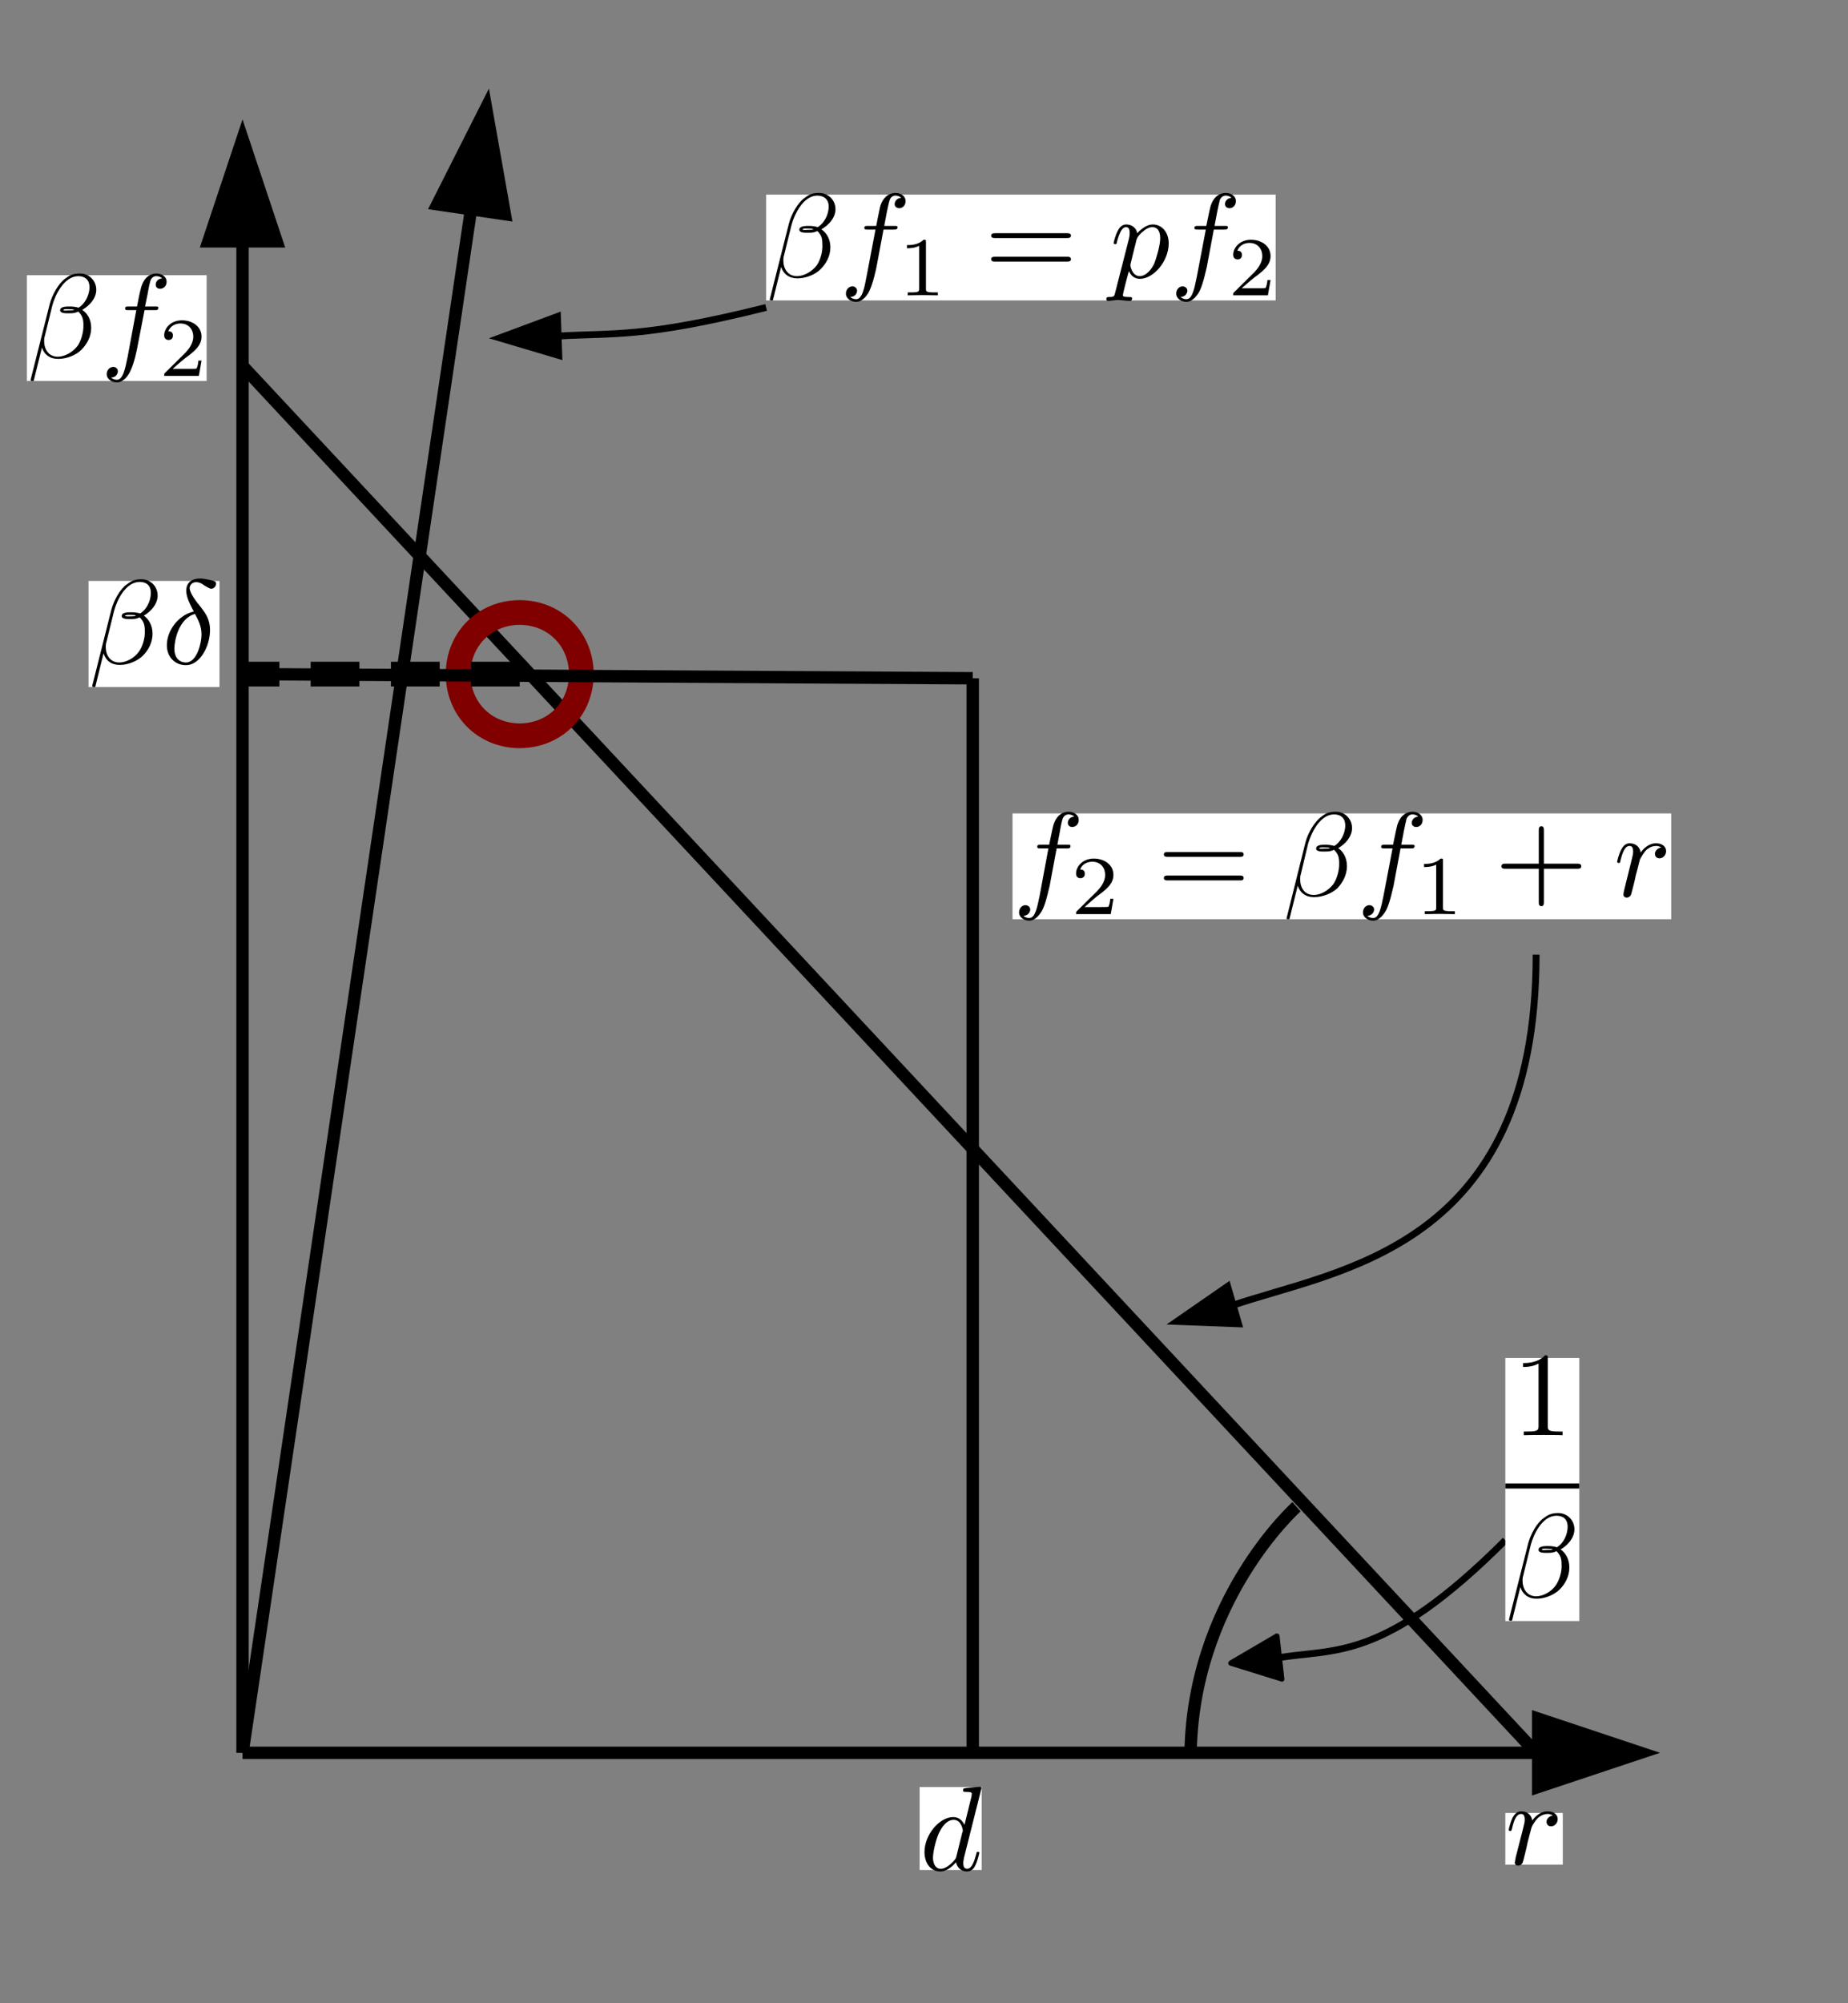 <?xml version="1.0" encoding="UTF-8"?>

<svg version="1.2" baseProfile="tiny" width="76.2mm" height="82.55mm" viewBox="0 0 7620 8255" preserveAspectRatio="xMidYMid" fill-rule="evenodd" clip-path="url(#presentation_clip_path)" stroke-width="28.222" stroke-linejoin="round" xmlns="http://www.w3.org/2000/svg" xmlns:ooo="http://xml.openoffice.org/svg/export" xmlns:xlink="http://www.w3.org/1999/xlink" xml:space="preserve">
 <rect x="0" y="0" width="7620" height="8255" fill="#808080" stroke="none"/>
 <defs class="ClipPathGroup">
  <clipPath id="presentation_clip_path" clipPathUnits="userSpaceOnUse">
   <rect x="0" y="0" width="7620" height="8255"/>
  </clipPath>
 </defs>
 <defs class="TextShapeIndex">
  <g ooo:slide="id1" ooo:id-list="id3 id4 id5 id6 id7 id8 id9 id10 id11 id12 id13 id14 id15 id16 id17 id18 id19 id20 id21 id22 id23 id24 id25 id26 id27 id28 id29 id30 id31 id32 id33 id34 id35 id36 id37 id38 id39 id40 id41 id42 id43 id44 id45 id46"/>
 </defs>
 <defs class="EmbeddedBulletChars">
  <g id="bullet-char-template(57356)" transform="scale(0,-0)">
   <path d="M 580,1141 L 1163,571 580,0 -4,571 580,1141 Z"/>
  </g>
  <g id="bullet-char-template(57354)" transform="scale(0,-0)">
   <path d="M 8,1128 L 1137,1128 1137,0 8,0 8,1128 Z"/>
  </g>
  <g id="bullet-char-template(10146)" transform="scale(0,-0)">
   <path d="M 174,0 L 602,739 174,1481 1456,739 174,0 Z M 1358,739 L 309,1346 659,739 1358,739 Z"/>
  </g>
  <g id="bullet-char-template(10132)" transform="scale(0,-0)">
   <path d="M 2015,739 L 1276,0 717,0 1260,543 174,543 174,936 1260,936 717,1481 1274,1481 2015,739 Z"/>
  </g>
  <g id="bullet-char-template(10007)" transform="scale(0,-0)">
   <path d="M 0,-2 C -7,14 -16,27 -25,37 L 356,567 C 262,823 215,952 215,954 215,979 228,992 255,992 264,992 276,990 289,987 310,991 331,999 354,1012 L 381,999 492,748 772,1049 836,1024 860,1049 C 881,1039 901,1025 922,1006 886,937 835,863 770,784 769,783 710,716 594,584 L 774,223 C 774,196 753,168 711,139 L 727,119 C 717,90 699,76 672,76 641,76 570,178 457,381 L 164,-76 C 142,-110 111,-127 72,-127 30,-127 9,-110 8,-76 1,-67 -2,-52 -2,-32 -2,-23 -1,-13 0,-2 Z"/>
  </g>
  <g id="bullet-char-template(10004)" transform="scale(0,-0)">
   <path d="M 285,-33 C 182,-33 111,30 74,156 52,228 41,333 41,471 41,549 55,616 82,672 116,743 169,778 240,778 293,778 328,747 346,684 L 369,508 C 377,444 397,411 428,410 L 1163,1116 C 1174,1127 1196,1133 1229,1133 1271,1133 1292,1118 1292,1087 L 1292,965 C 1292,929 1282,901 1262,881 L 442,47 C 390,-6 338,-33 285,-33 Z"/>
  </g>
  <g id="bullet-char-template(9679)" transform="scale(0,-0)">
   <path d="M 813,0 C 632,0 489,54 383,161 276,268 223,411 223,592 223,773 276,916 383,1023 489,1130 632,1184 813,1184 992,1184 1136,1130 1245,1023 1353,916 1407,772 1407,592 1407,412 1353,268 1245,161 1136,54 992,0 813,0 Z"/>
  </g>
  <g id="bullet-char-template(8226)" transform="scale(0,-0)">
   <path d="M 346,457 C 273,457 209,483 155,535 101,586 74,649 74,723 74,796 101,859 155,911 209,963 273,989 346,989 419,989 480,963 531,910 582,859 608,796 608,723 608,648 583,586 532,535 482,483 420,457 346,457 Z"/>
  </g>
  <g id="bullet-char-template(8211)" transform="scale(0,-0)">
   <path d="M -4,459 L 1135,459 1135,606 -4,606 -4,459 Z"/>
  </g>
 </defs>
 <defs class="TextEmbeddedBitmaps"/>
 <g>
  <g id="id2" class="Master_Slide">
   <g id="bg-id2" class="Background"/>
   <g id="bo-id2" class="BackgroundObjects"/>
  </g>
 </g>
 <g class="SlideGroup">
  <g>
   <g id="id1" class="Slide" clip-path="url(#presentation_clip_path)">
    <g class="Page">
     <g class="com.sun.star.drawing.LineShape">
      <g id="id3">
       <path fill="none" stroke="rgb(0,0,0)" stroke-width="51" stroke-linejoin="round" d="M 1000,997 L 1000,7223"/>
       <path fill="rgb(0,0,0)" stroke="none" d="M 1000,492 L 824,1020 1176,1020 1000,492 Z"/>
      </g>
     </g>
     <g class="com.sun.star.drawing.LineShape">
      <g id="id4">
       <path fill="none" stroke="rgb(0,0,0)" stroke-width="51" stroke-linejoin="round" d="M 6340,7223 L 1000,7223"/>
       <path fill="rgb(0,0,0)" stroke="none" d="M 6845,7223 L 6317,7047 6317,7399 6845,7223 Z"/>
      </g>
     </g>
     <g class="com.sun.star.drawing.LineShape">
      <g id="id5">
       <path fill="none" stroke="rgb(0,0,0)" stroke-width="51" stroke-linejoin="round" d="M 4011,7223 L 4011,2795"/>
      </g>
     </g>
     <g class="com.sun.star.drawing.LineShape">
      <g id="id6">
       <path fill="none" stroke="rgb(0,0,0)" stroke-width="51" stroke-linejoin="round" d="M 1000,7223 L 1942,864"/>
       <path fill="rgb(0,0,0)" stroke="none" d="M 2016,365 L 1765,862 2113,913 2016,365 Z"/>
      </g>
     </g>
     <g class="com.sun.star.drawing.LineShape">
      <g id="id7">
       <path fill="none" stroke="rgb(0,0,0)" stroke-width="51" stroke-linejoin="round" d="M 1000,1508 L 6334,7223"/>
      </g>
     </g>
     <g class="com.sun.star.drawing.OpenBezierShape">
      <g id="id8">
       <path fill="none" stroke="rgb(0,0,0)" d="M 6334,3934 C 6334,5152 5514,5230 5077,5381"/>
       <path fill="rgb(0,0,0)" stroke="none" d="M 4810,5458 L 5126,5470 5070,5278 4810,5458 Z"/>
      </g>
     </g>
     <g class="com.sun.star.drawing.CustomShape">
      <g id="id9">
       <path fill="none" stroke="rgb(128,0,0)" stroke-width="102" stroke-linejoin="round" d="M 2143,2524 C 2287,2524 2397,2634 2397,2778 2397,2922 2287,3032 2143,3032 1999,3032 1889,2922 1889,2778 1889,2634 1999,2524 2143,2524 Z"/>
      </g>
     </g>
     <g class="com.sun.star.drawing.LineShape">
      <g id="id10">
       <path fill="none" stroke="rgb(0,0,0)" stroke-width="102" stroke-linejoin="round" d="M 2143,2778 L 1942,2778"/>
       <path fill="none" stroke="rgb(0,0,0)" stroke-width="102" stroke-linejoin="round" d="M 1813,2778 L 1612,2778"/>
       <path fill="none" stroke="rgb(0,0,0)" stroke-width="102" stroke-linejoin="round" d="M 1482,2778 L 1281,2778"/>
       <path fill="none" stroke="rgb(0,0,0)" stroke-width="102" stroke-linejoin="round" d="M 1152,2778 L 1000,2778"/>
      </g>
     </g>
     <g class="com.sun.star.drawing.LineShape">
      <g id="id11">
       <path fill="none" stroke="rgb(0,0,0)" stroke-width="51" stroke-linejoin="round" d="M 1000,2778 L 4011,2795"/>
      </g>
     </g>
     <g class="com.sun.star.drawing.OpenBezierShape">
      <g id="id12">
       <path fill="none" stroke="rgb(0,0,0)" d="M 3159,1267 C 2651,1394 2530,1371 2299,1385"/>
       <path fill="rgb(0,0,0)" stroke="none" d="M 2016,1394 L 2319,1484 2312,1284 2016,1394 Z"/>
      </g>
     </g>
     <g class="com.sun.star.drawing.OpenBezierShape">
      <g id="id13">
       <path fill="none" stroke="rgb(0,0,0)" stroke-width="51" stroke-linejoin="round" d="M 4909,7247 C 4909,6598 5346,6209 5346,6209"/>
      </g>
     </g>
     <g class="com.sun.star.drawing.OpenBezierShape">
      <g id="id14">
       <path fill="none" stroke="rgb(0,0,0)" d="M 6207,6347 C 5699,6855 5498,6791 5269,6832"/>
       <path fill="rgb(0,0,0)" stroke="none" d="M 5259,6733 L 5071,6843 5066,6848 5064,6854 5067,6861 5073,6864 5282,6929 5284,6930 5286,6930 5290,6929 5294,6926 5296,6922 5296,6918 5276,6741 5275,6737 5272,6733 5267,6732 5263,6731 5261,6731 5259,6733 Z"/>
      </g>
     </g>
     <g class="Group">
      <g class="com.sun.star.drawing.PolyPolygonShape">
       <g id="id15">
        <path fill="rgb(255,255,255)" stroke="none" d="M 481,1570 L 111,1570 111,1134 852,1134 852,1570 481,1570 Z"/>
       </g>
      </g>
      <g class="com.sun.star.drawing.ClosedBezierShape">
       <g id="id16">
        <path fill="rgb(0,0,0)" stroke="none" d="M 397,1194 C 397,1158 369,1127 330,1127 300,1127 286,1135 269,1148 241,1168 215,1215 205,1253 L 126,1566 C 126,1568 128,1570 132,1570 136,1570 138,1570 139,1569 L 173,1432 C 182,1461 205,1479 240,1479 276,1479 314,1463 335,1442 359,1418 376,1387 376,1351 376,1314 358,1289 339,1277 367,1261 397,1231 397,1194 Z M 307,1277 C 300,1279 296,1279 283,1279 276,1279 266,1281 261,1278 262,1272 280,1274 286,1274 296,1274 300,1274 307,1277 Z M 369,1183 C 369,1218 349,1253 324,1268 310,1264 300,1263 286,1263 275,1263 248,1263 248,1278 247,1292 273,1291 282,1291 300,1291 307,1291 323,1284 341,1302 344,1317 344,1340 345,1369 334,1405 320,1425 300,1452 266,1470 238,1470 201,1470 182,1440 182,1405 182,1401 182,1393 185,1384 L 216,1258 C 227,1217 264,1138 323,1138 351,1138 369,1154 369,1183 Z"/>
       </g>
      </g>
      <g class="com.sun.star.drawing.ClosedBezierShape">
       <g id="id17">
        <path fill="rgb(0,0,0)" stroke="none" d="M 596,1278 L 638,1278 C 647,1278 653,1278 653,1267 653,1263 647,1263 639,1263 L 598,1263 610,1205 C 611,1196 618,1161 621,1155 625,1145 633,1138 645,1138 646,1138 659,1138 669,1147 646,1149 642,1166 642,1173 642,1184 650,1190 660,1190 673,1190 687,1180 687,1161 687,1138 664,1127 645,1127 628,1127 596,1135 582,1184 579,1196 577,1200 565,1263 L 531,1263 C 521,1263 516,1263 516,1271 516,1278 520,1278 530,1278 L 562,1278 526,1472 C 516,1520 507,1565 482,1565 481,1565 468,1565 458,1556 481,1555 486,1537 486,1530 486,1519 477,1512 467,1512 454,1512 440,1523 440,1542 440,1563 463,1576 482,1576 509,1576 530,1547 538,1528 554,1496 565,1438 566,1433 L 596,1278 Z"/>
       </g>
      </g>
      <g class="com.sun.star.drawing.ClosedBezierShape">
       <g id="id18">
        <path fill="rgb(0,0,0)" stroke="none" d="M 831,1486 L 818,1486 C 818,1495 814,1514 810,1519 807,1520 781,1520 775,1520 L 712,1520 C 748,1488 760,1478 781,1463 807,1442 831,1421 831,1387 831,1345 793,1320 750,1320 706,1320 677,1351 677,1382 677,1400 692,1401 695,1401 704,1401 713,1396 713,1383 713,1377 712,1365 694,1365 704,1340 727,1333 744,1333 779,1333 797,1359 797,1387 797,1418 775,1442 764,1454 L 680,1537 C 677,1540 677,1540 677,1549 L 820,1549 831,1486 Z"/>
       </g>
      </g>
     </g>
     <g class="Group">
      <g class="com.sun.star.drawing.PolyPolygonShape">
       <g id="id19">
        <path fill="rgb(255,255,255)" stroke="none" d="M 635,2831 L 365,2831 365,2394 905,2394 905,2831 635,2831 Z"/>
       </g>
      </g>
      <g class="com.sun.star.drawing.ClosedBezierShape">
       <g id="id20">
        <path fill="rgb(0,0,0)" stroke="none" d="M 650,2454 C 650,2418 622,2387 583,2387 554,2387 540,2395 523,2408 495,2427 469,2475 459,2513 L 380,2827 C 380,2828 382,2831 386,2831 390,2831 392,2831 393,2830 L 427,2692 C 436,2722 459,2740 494,2740 530,2740 568,2723 589,2702 613,2678 629,2647 629,2611 629,2575 611,2549 593,2537 621,2521 650,2490 650,2454 Z M 561,2537 C 554,2540 550,2540 537,2540 530,2540 520,2541 515,2538 516,2533 534,2534 540,2534 550,2534 554,2534 561,2537 Z M 622,2443 C 622,2478 603,2513 578,2528 564,2524 554,2523 540,2523 529,2523 502,2523 502,2538 501,2552 527,2551 536,2551 554,2551 561,2551 576,2544 594,2562 597,2577 597,2600 599,2629 587,2666 573,2685 554,2712 520,2730 492,2730 455,2730 436,2701 436,2666 436,2661 436,2653 439,2645 L 470,2519 C 481,2476 517,2398 576,2398 604,2398 622,2413 622,2443 Z"/>
       </g>
      </g>
      <g class="com.sun.star.drawing.ClosedBezierShape">
       <g id="id21">
        <path fill="rgb(0,0,0)" stroke="none" d="M 799,2520 C 736,2534 688,2598 688,2659 688,2706 720,2741 767,2741 824,2741 866,2664 866,2596 866,2551 846,2526 829,2503 811,2482 782,2444 782,2423 782,2412 792,2399 808,2399 824,2399 834,2406 843,2413 855,2419 864,2426 871,2426 884,2426 891,2413 891,2406 891,2395 883,2394 866,2390 839,2384 832,2384 825,2384 786,2384 768,2405 768,2434 768,2461 783,2489 799,2520 Z M 804,2530 C 817,2554 831,2580 831,2615 831,2647 813,2730 767,2730 739,2730 719,2710 719,2673 719,2640 737,2548 804,2530 Z"/>
       </g>
      </g>
     </g>
     <g class="Group">
      <g class="com.sun.star.drawing.PolyPolygonShape">
       <g id="id22">
        <path fill="rgb(255,255,255)" stroke="none" d="M 4210,1238 L 3159,1238 3159,802 5260,802 5260,1238 4210,1238 Z"/>
       </g>
      </g>
      <g class="com.sun.star.drawing.ClosedBezierShape">
       <g id="id23">
        <path fill="rgb(0,0,0)" stroke="none" d="M 3445,862 C 3445,826 3417,795 3377,795 3348,795 3334,803 3317,816 3289,836 3263,883 3253,921 L 3174,1234 C 3174,1236 3176,1238 3180,1238 3184,1238 3186,1238 3187,1237 L 3221,1100 C 3230,1129 3253,1147 3288,1147 3324,1147 3362,1131 3383,1110 3407,1086 3424,1055 3424,1019 3424,982 3405,957 3387,945 3415,929 3445,899 3445,862 Z M 3355,945 C 3348,947 3344,947 3331,947 3324,947 3314,949 3309,946 3310,940 3328,942 3334,942 3344,942 3348,942 3355,945 Z M 3417,851 C 3417,886 3397,921 3372,936 3358,932 3348,931 3334,931 3323,931 3296,931 3296,946 3295,960 3321,959 3330,959 3348,959 3355,959 3370,952 3389,970 3391,985 3391,1008 3393,1037 3382,1073 3368,1093 3348,1120 3314,1138 3286,1138 3249,1138 3230,1108 3230,1073 3230,1069 3230,1061 3233,1052 L 3264,926 C 3275,885 3312,806 3370,806 3398,806 3417,822 3417,851 Z"/>
       </g>
      </g>
      <g class="com.sun.star.drawing.ClosedBezierShape">
       <g id="id24">
        <path fill="rgb(0,0,0)" stroke="none" d="M 3643,946 L 3685,946 C 3695,946 3701,946 3701,935 3701,931 3695,931 3687,931 L 3646,931 3657,873 C 3659,864 3666,829 3669,823 3673,813 3681,806 3692,806 3694,806 3706,806 3716,815 3694,817 3689,834 3689,841 3689,852 3698,858 3708,858 3720,858 3734,848 3734,829 3734,806 3712,795 3692,795 3676,795 3643,803 3629,852 3627,864 3625,868 3613,931 L 3579,931 C 3569,931 3564,931 3564,939 3564,946 3568,946 3578,946 L 3610,946 3573,1140 C 3564,1188 3555,1233 3530,1233 3529,1233 3516,1233 3506,1224 3529,1223 3534,1205 3534,1198 3534,1187 3524,1180 3515,1180 3502,1180 3488,1191 3488,1210 3488,1231 3510,1244 3530,1244 3557,1244 3578,1215 3586,1196 3601,1164 3613,1106 3614,1101 L 3643,946 Z"/>
       </g>
      </g>
      <g class="com.sun.star.drawing.ClosedBezierShape">
       <g id="id25">
        <path fill="rgb(0,0,0)" stroke="none" d="M 3818,998 C 3818,988 3818,988 3808,988 3786,1010 3754,1010 3740,1010 L 3740,1023 C 3748,1023 3771,1023 3790,1013 L 3790,1189 C 3790,1201 3790,1205 3755,1205 L 3743,1205 3743,1217 C 3748,1217 3792,1216 3804,1216 3815,1216 3859,1217 3867,1217 L 3867,1205 3853,1205 C 3818,1205 3818,1201 3818,1189 L 3818,998 Z"/>
       </g>
      </g>
      <g class="com.sun.star.drawing.ClosedBezierShape">
       <g id="id26">
        <path fill="rgb(0,0,0)" stroke="none" d="M 4399,981 C 4406,981 4416,981 4416,971 4416,961 4406,961 4399,961 L 4104,961 C 4097,961 4087,961 4087,971 4087,981 4097,981 4104,981 L 4399,981 Z M 4399,1078 C 4406,1078 4416,1078 4416,1068 4416,1058 4406,1058 4399,1058 L 4104,1058 C 4097,1058 4087,1058 4087,1068 4087,1078 4097,1078 4104,1078 L 4399,1078 Z"/>
       </g>
      </g>
      <g class="com.sun.star.drawing.ClosedBezierShape">
       <g id="id27">
        <path fill="rgb(0,0,0)" stroke="none" d="M 4599,1203 C 4595,1220 4595,1224 4573,1224 4567,1224 4562,1224 4562,1233 4562,1237 4564,1240 4569,1240 4581,1240 4595,1237 4609,1237 4626,1237 4643,1240 4658,1240 4661,1240 4668,1240 4668,1229 4668,1224 4662,1224 4655,1224 4630,1224 4630,1220 4630,1216 4630,1210 4651,1129 4655,1117 4661,1132 4675,1149 4700,1149 4757,1149 4819,1076 4819,1003 4819,957 4791,925 4753,925 4730,925 4706,943 4689,961 4685,935 4662,925 4644,925 4622,925 4612,945 4608,953 4599,970 4592,999 4592,1001 4592,1006 4598,1006 4598,1006 4604,1006 4604,1006 4606,995 4616,960 4626,936 4643,936 4651,936 4658,940 4658,959 4658,970 4657,975 4655,984 L 4599,1203 Z M 4686,989 C 4690,975 4703,961 4713,954 4730,939 4743,936 4752,936 4773,936 4784,953 4784,982 4784,1012 4767,1068 4759,1087 4742,1122 4718,1138 4700,1138 4668,1138 4661,1097 4661,1094 4661,1093 4661,1092 4662,1086 L 4686,989 Z"/>
       </g>
      </g>
      <g class="com.sun.star.drawing.ClosedBezierShape">
       <g id="id28">
        <path fill="rgb(0,0,0)" stroke="none" d="M 5005,946 L 5047,946 C 5057,946 5063,946 5063,935 5063,931 5057,931 5049,931 L 5008,931 5019,873 C 5021,864 5028,829 5030,823 5035,813 5043,806 5054,806 5056,806 5068,806 5078,815 5056,817 5051,834 5051,841 5051,852 5060,858 5070,858 5082,858 5096,848 5096,829 5096,806 5074,795 5054,795 5037,795 5005,803 4991,852 4988,864 4987,868 4974,931 L 4941,931 C 4931,931 4925,931 4925,939 4925,946 4930,946 4939,946 L 4972,946 4935,1140 C 4925,1188 4917,1233 4892,1233 4890,1233 4878,1233 4868,1224 4890,1223 4896,1205 4896,1198 4896,1187 4886,1180 4876,1180 4864,1180 4850,1191 4850,1210 4850,1231 4872,1244 4892,1244 4918,1244 4939,1215 4948,1196 4963,1164 4974,1106 4976,1101 L 5005,946 Z"/>
       </g>
      </g>
      <g class="com.sun.star.drawing.ClosedBezierShape">
       <g id="id29">
        <path fill="rgb(0,0,0)" stroke="none" d="M 5239,1154 L 5226,1154 C 5226,1163 5222,1182 5218,1187 5215,1188 5189,1188 5183,1188 L 5120,1188 C 5156,1156 5168,1146 5189,1131 5215,1110 5239,1089 5239,1055 5239,1013 5201,988 5158,988 5114,988 5085,1019 5085,1050 5085,1068 5100,1069 5103,1069 5112,1069 5121,1064 5121,1051 5121,1045 5120,1033 5102,1033 5112,1008 5135,1001 5152,1001 5187,1001 5205,1027 5205,1055 5205,1086 5183,1110 5172,1122 L 5088,1205 C 5085,1208 5085,1208 5085,1217 L 5228,1217 5239,1154 Z"/>
       </g>
      </g>
     </g>
     <g class="Group">
      <g class="com.sun.star.drawing.PolyPolygonShape">
       <g id="id30">
        <path fill="rgb(255,255,255)" stroke="none" d="M 5533,3788 L 4175,3788 4175,3352 6891,3352 6891,3788 5533,3788 Z"/>
       </g>
      </g>
      <g class="com.sun.star.drawing.ClosedBezierShape">
       <g id="id31">
        <path fill="rgb(0,0,0)" stroke="none" d="M 4357,3496 L 4399,3496 C 4409,3496 4414,3496 4414,3485 4414,3481 4409,3481 4400,3481 L 4360,3481 4371,3423 C 4372,3414 4379,3379 4382,3373 4386,3363 4395,3356 4406,3356 4407,3356 4420,3356 4430,3365 4407,3367 4403,3384 4403,3391 4403,3402 4412,3408 4421,3408 4434,3408 4448,3398 4448,3379 4448,3356 4426,3345 4406,3345 4389,3345 4357,3353 4343,3402 4340,3414 4339,3418 4326,3481 L 4293,3481 C 4283,3481 4277,3481 4277,3489 4277,3496 4281,3496 4291,3496 L 4323,3496 4287,3690 C 4277,3738 4269,3783 4244,3783 4242,3783 4230,3783 4220,3774 4242,3773 4248,3755 4248,3748 4248,3737 4238,3730 4228,3730 4216,3730 4202,3741 4202,3760 4202,3781 4224,3794 4244,3794 4270,3794 4291,3765 4300,3746 4315,3714 4326,3656 4328,3651 L 4357,3496 Z"/>
       </g>
      </g>
      <g class="com.sun.star.drawing.ClosedBezierShape">
       <g id="id32">
        <path fill="rgb(0,0,0)" stroke="none" d="M 4591,3704 L 4578,3704 C 4578,3713 4574,3732 4570,3737 4567,3738 4540,3738 4535,3738 L 4472,3738 C 4508,3706 4519,3696 4540,3681 4567,3660 4591,3639 4591,3605 4591,3563 4553,3538 4510,3538 4466,3538 4437,3569 4437,3600 4437,3618 4452,3619 4455,3619 4463,3619 4473,3614 4473,3601 4473,3595 4472,3583 4454,3583 4463,3558 4487,3551 4504,3551 4539,3551 4557,3577 4557,3605 4557,3636 4535,3660 4524,3672 L 4440,3755 C 4437,3758 4437,3758 4437,3767 L 4580,3767 4591,3704 Z"/>
       </g>
      </g>
      <g class="com.sun.star.drawing.ClosedBezierShape">
       <g id="id33">
        <path fill="rgb(0,0,0)" stroke="none" d="M 5112,3531 C 5119,3531 5128,3531 5128,3521 5128,3511 5119,3511 5112,3511 L 4816,3511 C 4809,3511 4799,3511 4799,3521 4799,3531 4809,3531 4816,3531 L 5112,3531 Z M 5112,3628 C 5119,3628 5128,3628 5128,3618 5128,3608 5119,3608 5112,3608 L 4816,3608 C 4809,3608 4799,3608 4799,3618 4799,3628 4809,3628 4816,3628 L 5112,3628 Z"/>
       </g>
      </g>
      <g class="com.sun.star.drawing.ClosedBezierShape">
       <g id="id34">
        <path fill="rgb(0,0,0)" stroke="none" d="M 5575,3412 C 5575,3376 5547,3345 5508,3345 5478,3345 5464,3353 5448,3366 5420,3386 5393,3433 5383,3471 L 5305,3784 C 5305,3786 5306,3788 5310,3788 5315,3788 5316,3788 5317,3787 L 5351,3650 C 5361,3679 5383,3697 5418,3697 5455,3697 5492,3681 5515,3660 5537,3636 5554,3605 5554,3569 5554,3532 5536,3507 5518,3495 5546,3479 5575,3449 5575,3412 Z M 5485,3495 C 5478,3497 5474,3497 5462,3497 5455,3497 5445,3499 5439,3496 5441,3490 5459,3492 5464,3492 5474,3492 5478,3492 5485,3495 Z M 5547,3401 C 5547,3436 5527,3471 5502,3486 5488,3482 5478,3481 5464,3481 5453,3481 5427,3481 5427,3496 5425,3510 5452,3509 5460,3509 5478,3509 5485,3509 5501,3502 5519,3520 5522,3535 5522,3558 5523,3587 5512,3623 5498,3643 5478,3670 5445,3688 5417,3688 5379,3688 5361,3658 5361,3623 5361,3619 5361,3611 5364,3602 L 5394,3476 C 5406,3435 5442,3356 5501,3356 5529,3356 5547,3372 5547,3401 Z"/>
       </g>
      </g>
      <g class="com.sun.star.drawing.ClosedBezierShape">
       <g id="id35">
        <path fill="rgb(0,0,0)" stroke="none" d="M 5775,3496 L 5817,3496 C 5827,3496 5833,3496 5833,3485 5833,3481 5827,3481 5819,3481 L 5778,3481 5789,3423 C 5791,3414 5798,3379 5800,3373 5805,3363 5813,3356 5824,3356 5826,3356 5838,3356 5848,3365 5826,3367 5821,3384 5821,3391 5821,3402 5830,3408 5840,3408 5852,3408 5866,3398 5866,3379 5866,3356 5844,3345 5824,3345 5807,3345 5775,3353 5761,3402 5758,3414 5757,3418 5744,3481 L 5711,3481 C 5701,3481 5695,3481 5695,3489 5695,3496 5700,3496 5709,3496 L 5742,3496 5705,3690 C 5695,3738 5687,3783 5662,3783 5660,3783 5648,3783 5638,3774 5660,3773 5666,3755 5666,3748 5666,3737 5656,3730 5646,3730 5634,3730 5620,3741 5620,3760 5620,3781 5642,3794 5662,3794 5688,3794 5709,3765 5718,3746 5733,3714 5744,3656 5746,3651 L 5775,3496 Z"/>
       </g>
      </g>
      <g class="com.sun.star.drawing.ClosedBezierShape">
       <g id="id36">
        <path fill="rgb(0,0,0)" stroke="none" d="M 5950,3548 C 5950,3538 5950,3538 5940,3538 5918,3560 5886,3560 5872,3560 L 5872,3573 C 5880,3573 5903,3573 5922,3563 L 5922,3739 C 5922,3751 5922,3755 5887,3755 L 5875,3755 5875,3767 C 5880,3767 5924,3766 5936,3766 5947,3766 5991,3767 5999,3767 L 5999,3755 5985,3755 C 5950,3755 5950,3751 5950,3739 L 5950,3548 Z"/>
       </g>
      </g>
      <g class="com.sun.star.drawing.ClosedBezierShape">
       <g id="id37">
        <path fill="rgb(0,0,0)" stroke="none" d="M 6366,3580 L 6503,3580 C 6510,3580 6520,3580 6520,3570 6520,3559 6510,3559 6503,3559 L 6366,3559 6366,3422 C 6366,3415 6366,3405 6356,3405 6345,3405 6345,3415 6345,3422 L 6345,3559 6208,3559 C 6201,3559 6191,3559 6191,3570 6191,3580 6201,3580 6208,3580 L 6345,3580 6345,3717 C 6345,3724 6345,3734 6356,3734 6366,3734 6366,3724 6366,3717 L 6366,3580 Z"/>
       </g>
      </g>
      <g class="com.sun.star.drawing.ClosedBezierShape">
       <g id="id38">
        <path fill="rgb(0,0,0)" stroke="none" d="M 6698,3664 C 6696,3672 6694,3683 6694,3686 6694,3695 6701,3699 6708,3699 6713,3699 6723,3695 6726,3685 6727,3683 6744,3616 6745,3607 6750,3591 6758,3556 6762,3542 6764,3537 6778,3513 6789,3502 6793,3499 6807,3486 6829,3486 6842,3486 6849,3492 6850,3492 6835,3495 6824,3506 6824,3518 6824,3527 6829,3537 6843,3537 6856,3537 6870,3525 6870,3507 6870,3490 6855,3475 6829,3475 6797,3475 6775,3499 6765,3513 6762,3490 6744,3475 6720,3475 6698,3475 6688,3495 6684,3503 6675,3520 6668,3549 6668,3551 6668,3556 6674,3556 6674,3556 6680,3556 6680,3556 6682,3545 6691,3510 6701,3486 6719,3486 6727,3486 6734,3490 6734,3509 6734,3518 6733,3524 6726,3551 L 6698,3664 Z"/>
       </g>
      </g>
     </g>
     <g class="Group">
      <g class="com.sun.star.drawing.PolyPolygonShape">
       <g id="id39">
        <path fill="rgb(255,255,255)" stroke="none" d="M 6360,6680 L 6207,6680 6207,5596 6512,5596 6512,6680 6360,6680 Z"/>
       </g>
      </g>
      <g class="com.sun.star.drawing.ClosedBezierShape">
       <g id="id40">
        <path fill="rgb(0,0,0)" stroke="none" d="M 6382,5598 C 6382,5586 6382,5585 6371,5585 6340,5617 6295,5617 6280,5617 L 6280,5633 C 6290,5633 6319,5633 6344,5619 L 6344,5875 C 6344,5893 6343,5899 6298,5899 L 6283,5899 6283,5914 C 6301,5913 6343,5913 6364,5913 6383,5913 6427,5913 6443,5914 L 6443,5899 6428,5899 C 6383,5899 6382,5893 6382,5875 L 6382,5598 Z"/>
       </g>
      </g>
      <g class="com.sun.star.drawing.PolyPolygonShape">
       <g id="id41">
        <path fill="rgb(0,0,0)" stroke="none" d="M 6360,6134 L 6207,6134 6207,6113 6512,6113 6512,6134 6360,6134 Z"/>
       </g>
      </g>
      <g class="com.sun.star.drawing.ClosedBezierShape">
       <g id="id42">
        <path fill="rgb(0,0,0)" stroke="none" d="M 6492,6302 C 6492,6266 6464,6235 6425,6235 6396,6235 6382,6243 6365,6256 6337,6275 6311,6323 6301,6361 L 6222,6674 C 6222,6676 6224,6679 6228,6679 6232,6679 6234,6679 6235,6677 L 6269,6540 C 6278,6569 6301,6588 6336,6588 6372,6588 6410,6571 6431,6550 6455,6526 6471,6495 6471,6459 6471,6422 6453,6397 6435,6385 6463,6369 6492,6338 6492,6302 Z M 6403,6385 C 6396,6387 6392,6387 6379,6387 6372,6387 6362,6389 6357,6386 6358,6380 6376,6382 6382,6382 6392,6382 6396,6382 6403,6385 Z M 6464,6291 C 6464,6326 6445,6361 6420,6376 6406,6372 6396,6371 6382,6371 6371,6371 6344,6371 6344,6386 6343,6400 6369,6399 6378,6399 6396,6399 6403,6399 6418,6392 6436,6410 6439,6425 6439,6448 6441,6477 6429,6513 6415,6533 6396,6560 6362,6578 6334,6578 6297,6578 6278,6548 6278,6513 6278,6509 6278,6501 6281,6492 L 6312,6366 C 6323,6324 6359,6246 6418,6246 6446,6246 6464,6261 6464,6291 Z"/>
       </g>
      </g>
     </g>
     <g class="Group">
      <g class="com.sun.star.drawing.PolyPolygonShape">
       <g id="id43">
        <path fill="rgb(255,255,255)" stroke="none" d="M 3921,7706 L 3792,7706 3792,7364 4048,7364 4048,7706 3921,7706 Z"/>
       </g>
      </g>
      <g class="com.sun.star.drawing.ClosedBezierShape">
       <g id="id44">
        <path fill="rgb(0,0,0)" stroke="none" d="M 4047,7369 C 4047,7369 4047,7363 4041,7363 4033,7363 3986,7367 3978,7369 3974,7369 3971,7371 3971,7378 3971,7384 3975,7384 3982,7384 4006,7384 4007,7387 4007,7392 L 4006,7402 3977,7520 C 3967,7500 3953,7488 3930,7488 3873,7488 3812,7561 3812,7632 3812,7678 3838,7712 3877,7712 3887,7712 3912,7709 3942,7674 3946,7695 3963,7712 3986,7712 4005,7712 4016,7701 4023,7684 4031,7667 4038,7636 4038,7635 4038,7631 4034,7631 4033,7631 4027,7631 4027,7632 4026,7639 4017,7671 4007,7701 3988,7701 3974,7701 3972,7688 3972,7678 3972,7666 3974,7663 3975,7655 L 4047,7369 Z M 3944,7648 C 3942,7656 3942,7657 3935,7666 3912,7692 3893,7701 3879,7701 3854,7701 3847,7674 3847,7655 3847,7629 3862,7569 3875,7547 3890,7517 3911,7499 3932,7499 3964,7499 3970,7540 3970,7542 3970,7545 3970,7548 3968,7551 L 3944,7648 Z"/>
       </g>
      </g>
     </g>
     <g class="Group">
      <g class="com.sun.star.drawing.PolyPolygonShape">
       <g id="id45">
        <path fill="rgb(255,255,255)" stroke="none" d="M 6325,7684 L 6207,7684 6207,7471 6444,7471 6444,7684 6325,7684 Z"/>
       </g>
      </g>
      <g class="com.sun.star.drawing.ClosedBezierShape">
       <g id="id46">
        <path fill="rgb(0,0,0)" stroke="none" d="M 6250,7653 C 6249,7661 6246,7673 6246,7675 6246,7684 6253,7688 6260,7688 6266,7688 6276,7684 6279,7674 6280,7673 6297,7605 6298,7596 6302,7580 6311,7545 6315,7531 6316,7526 6330,7502 6342,7491 6346,7488 6360,7475 6382,7475 6395,7475 6402,7481 6403,7481 6388,7484 6377,7495 6377,7507 6377,7516 6382,7526 6396,7526 6409,7526 6423,7514 6423,7496 6423,7479 6408,7464 6382,7464 6350,7464 6328,7488 6318,7502 6315,7479 6297,7464 6273,7464 6250,7464 6241,7484 6236,7492 6228,7509 6221,7538 6221,7540 6221,7545 6227,7545 6227,7545 6232,7545 6232,7545 6235,7534 6243,7499 6253,7475 6272,7475 6280,7475 6287,7479 6287,7498 6287,7507 6286,7513 6279,7540 L 6250,7653 Z"/>
       </g>
      </g>
     </g>
    </g>
   </g>
  </g>
 </g>
</svg>